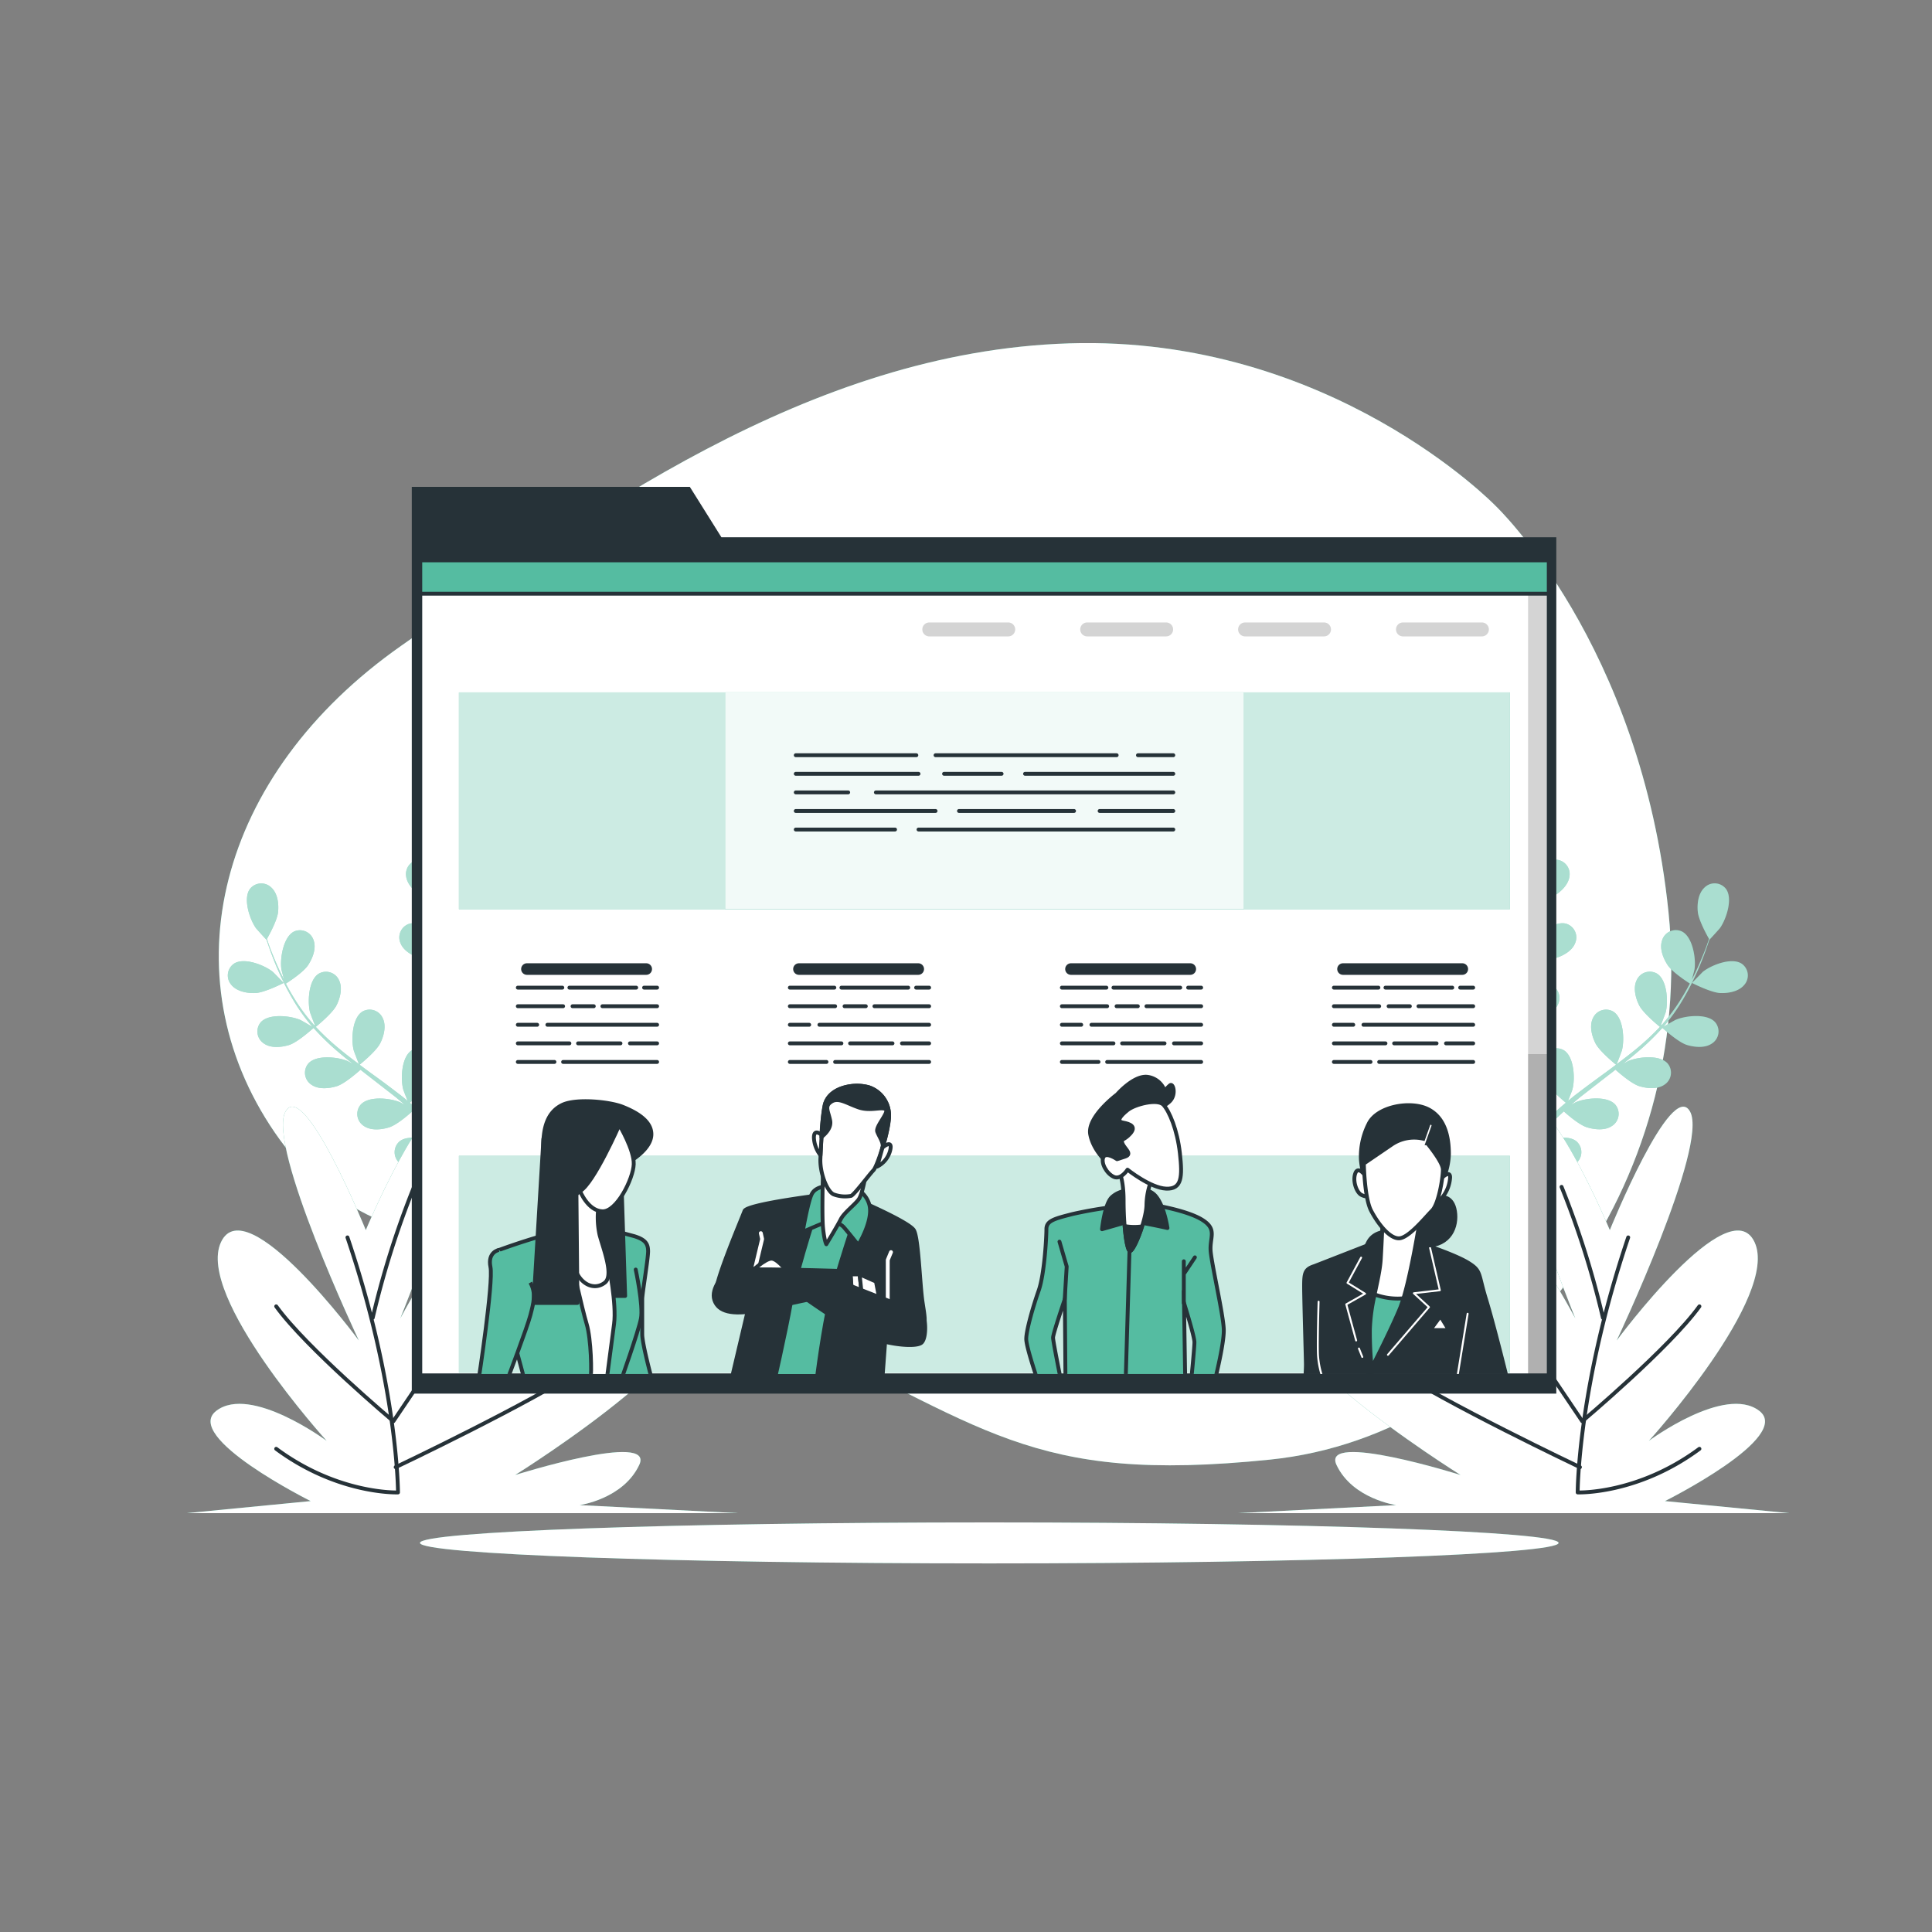 <svg xmlns="http://www.w3.org/2000/svg" xmlns:xlink="http://www.w3.org/1999/xlink" viewBox="0 0 500 500" xmlns:v="https://vecta.io/nano"><rect x="0" y="0" width="500" height="500" fill="#808080" stroke="none"/><style><![CDATA[.B{fill:#fff}.C{stroke-linecap:round}.D{stroke-linejoin:round}.E{fill:#55bca1}.F{stroke:#263238}.G{fill:none}.H{fill:#263238}.I{stroke-miterlimit:10}.J{stroke-width:3}]]></style><defs><clipPath id="A"><path d="M108.77 145.02h292.05v210.92H108.77z" class="B D F"/></clipPath><clipPath id="B"><path d="M332.48 276.35h60.39v79.24h-60.39z" class="G"/></clipPath><clipPath id="C"><path d="M261.7 276.35h60.39v79.24H261.7z" class="G"/></clipPath><clipPath id="D"><path d="M182.46 275.97h60.39v79.63h-60.39z" class="G"/></clipPath><clipPath id="E"><path d="M121.68 276.35h53.47v79.24h-53.47z" class="G"/></clipPath><path id="F" d="M387 130.86s-42.69-44.11-110.28-42-125.23 44.83-172.9 78.27-60.47 85.4-32.72 125.95 71.86 23.48 128.06 49.8 66.84 41.27 129.49 34.87 110.29-71.86 103.17-141.59S387 130.86 387 130.86"/><path id="G" d="M403.36 399.3c0 2.94-66 5.31-147.33 5.31s-147.34-2.37-147.34-5.31 66-5.3 147.34-5.3 147.33 2.37 147.33 5.3"/><path id="H" d="M116.67 233.78c.06 0-.69-3.73-.77-4-.86-2.66-4.09-7.3-7.23-7.3a3.72 3.72 0 0 0-3.57 4.22c.23 2.2 2.21 4.08 4 5.16 2.1 1.31 7.57 1.92 7.57 1.92"/><path id="I" d="M122.74 208.66c-2.95 1.06-4.41 6.52-4.32 9.32 0 .24.56 4 .62 4h.06l-.74 2.8c-.44 1.88-.92 4-1.29 6.36a66 66 0 0 0-.84 7.64 49 49 0 0 0 .29 8.6.4.4 0 0 1 0 .1c-.38-.83-1.54-3.12-1.65-3.29-1.54-2.34-5.88-6-8.91-5.13a3.71 3.71 0 0 0-2.32 5c.8 2.07 3.2 3.35 5.21 3.93 2.27.64 7.33-.12 7.73-.18a67 67 0 0 0 1.86 8.56c.47 1.64 1 3.28 1.52 4.91-.35-.71-.68-1.34-.73-1.42-1.54-2.34-5.88-6-8.91-5.13a3.71 3.71 0 0 0-2.32 5c.8 2.06 3.2 3.35 5.21 3.92s6.37 0 7.51-.14l.64 1.87 3 8.94c.33 1 .61 2.08.9 3.12-.31-.63-.59-1.16-.64-1.23-1.53-2.35-5.88-6-8.9-5.13a3.71 3.71 0 0 0-2.33 5c.8 2.06 3.21 3.35 5.22 3.92s5.94.07 7.3-.12c.27 1.07.54 2.15.75 3.2.12.72.29 1.4.38 2.14l.3 2.14.4 4.12.2 2.72-1-3.23a14.4 14.4 0 0 0-4.8-5.46 5 5 0 0 0-.4-.72 3.72 3.72 0 0 0-5.46-.85c-2.37 2.05-1.78 7.67-.69 10.25.06.15 1 1.73 1.52 2.71l-1.27-1.58c-.88-1.07-1.78-2.11-2.74-3.23q-.74-.78-1.47-1.59c-.48-.54-1.05-1.05-1.58-1.59a62 62 0 0 0-4-3.52c.94-.77 4.21-3.53 5.15-5.41s1.61-4.51.63-6.5a3.71 3.71 0 0 0-5.26-1.66c-2.66 1.66-2.93 7.31-2.24 10 0 .17.76 2.07 1.17 3.1-.83-.69-1.65-1.37-2.51-2-2.48-1.91-5-3.77-7.6-5.64l-2.33-1.73c.33-.27 4.29-3.47 5.35-5.58.94-1.87 1.61-4.51.63-6.49a3.71 3.71 0 0 0-5.27-1.67c-2.65 1.67-2.92 7.31-2.23 10 .05.2 1.08 2.92 1.38 3.6-1.71-1.27-3.4-2.55-5-3.88a66 66 0 0 1-6.2-5.78c.15-.12 4.3-3.45 5.38-5.6.94-1.87 1.61-4.51.63-6.5a3.71 3.71 0 0 0-5.25-1.65c-2.66 1.67-2.92 7.32-2.24 10a83.64 83.64 0 0 0 1.23 3.23l-.15.1a48 48 0 0 1-5.1-6.84 59 59 0 0 1-2.24-3.93c.84-.54 4.63-3 5.82-4.88s2.1-4.31 1.34-6.39a3.71 3.71 0 0 0-5-2.23c-2.82 1.36-3.71 7-3.32 9.72 0 .15.4 1.66.7 2.75l-.89-1.76c-1-2.13-1.85-4.15-2.55-5.94-.39-1-.73-2-1-2.84.54-.95 2.69-4.84 2.89-7s-.12-4.79-1.75-6.29a3.72 3.72 0 0 0-5.52.34c-1.87 2.51-.08 7.88 1.54 10.16a103.73 103.73 0 0 0 2.71 3v-.06l.94 2.74c.67 1.81 1.44 3.85 2.43 6a66 66 0 0 0 3.52 6.84 48.5 48.5 0 0 0 5 7l.07.07c-.78-.48-3-1.75-3.19-1.83-2.57-1.11-8.2-1.73-10.26.63a3.71 3.71 0 0 0 .83 5.46c1.8 1.28 4.52 1 6.51.4 2.25-.71 6-4.14 6.35-4.41a66 66 0 0 0 6.28 6.11 101.03 101.03 0 0 0 4 3.26l-1.4-.78c-2.57-1.11-8.19-1.73-10.25.63a3.7 3.7 0 0 0 .82 5.46c1.81 1.28 4.52 1 6.52.4s5.31-3.5 6.18-4.27l1.56 1.22 7.45 5.79c.85.69 1.66 1.39 2.48 2.1l-1.22-.68c-2.57-1.1-8.19-1.73-10.25.64a3.7 3.7 0 0 0 .82 5.46c1.81 1.28 4.52 1 6.52.39s5-3.22 6-4.12c.81.74 1.63 1.49 2.39 2.25.5.53 1 1 1.5 1.57l1.43 1.63 2.61 3.21 1.67 2.16c-.84-.69-2.51-2-2.67-2.11-2.37-1.49-7.83-2.95-10.23-.93a3.71 3.71 0 0 0 0 5.52c1.59 1.54 4.31 1.7 6.38 1.38 2.27-.35 6.39-3 6.9-3.37l2.56 3.44c2.77 3.83 4.93 7.13 6.41 9.45l.15.24 1.92-.93-.3-.46c-1.55-2.31-3.8-5.59-6.69-9.4-.9-1.21-1.9-2.47-2.93-3.77a41 41 0 0 0 3-3.68c2.2.86 6.79.89 7.38.89l.23 4.29c.2 4.73.18 8.67.14 11.42v.32l2.11-1c0-2.74-.11-6.44-.38-10.82l-.37-4.76c.58-.14 5.35-1.37 7.15-2.81 1.64-1.3 3.36-3.42 3.3-5.63a3.71 3.71 0 0 0-4.08-3.72c-3.12.4-5.72 5.41-6.23 8.17 0 .16-.17 2-.23 3.09l-.19-2c-.14-1.37-.32-2.73-.5-4.2l-.35-2.14c-.11-.72-.3-1.46-.45-2.19a75 75 0 0 0-1.35-5.13c1.2-.12 5.46-.62 7.28-1.67s3.83-2.87 4.11-5.07a3.71 3.71 0 0 0-3.47-4.29c-3.14-.08-6.48 4.48-7.4 7.13-.06.16-.51 2.13-.73 3.22-.32-1-.62-2.05-1-3.08-1-3-2.13-5.93-3.23-8.9l-1-2.73c.43 0 5.5-.52 7.54-1.7 1.81-1 3.83-2.87 4.11-5.07a3.7 3.7 0 0 0-3.47-4.29c-3.14-.08-6.48 4.49-7.4 7.13-.07.2-.71 3-.84 3.77-.72-2-1.42-4-2-6a69 69 0 0 1-2-8.24c.2 0 5.5-.5 7.59-1.7 1.81-1.05 3.83-2.88 4.11-5.08a3.71 3.71 0 0 0-3.48-4.29c-3.13-.08-6.47 4.49-7.39 7.13-.06.17-.55 2.34-.76 3.37h-.18a48 48 0 0 1-.48-8.51c0-1.56.15-3.06.3-4.51 1 0 5.55 0 7.55-.86s4.12-2.44 4.64-4.59a3.71 3.71 0 0 0-3-4.65c-3.11-.42-6.93 3.75-8.13 6.27-.07.14-.58 1.61-.94 2.69l.23-2c.32-2.35.75-4.48 1.15-6.37l.7-2.93c1-.5 4.92-2.55 6.27-4.22s2.53-4.06 2-6.21a3.71 3.71 0 0 0-4.88-2.72"/><path id="J" d="M66.06 257c2.45-.1 7.35-2.62 7.36-2.62s-2.64-2.72-2.83-2.88c-2.19-1.74-7.45-3.83-10.06-2.09a3.71 3.71 0 0 0-.65 5.48c1.41 1.71 4.12 2.19 6.18 2.11"/><path id="K" d="M94.67 318.35s14.87-35.84 23.19-34.28-14.27 57.14-14.27 57.14 26.16-49.35 44-49.35-6.54 54.54-29.13 72.72c0 0 35.67-38.44 56.49-30.12s-41.63 47.27-41.63 47.27 36.27-11.43 32.11-2.6S150 389.52 150 389.52l41 2.08H48.29l32.11-3.12S47.1 371.86 56 365.1s28.54 7.79 28.54 7.79-33.89-37.4-27.35-51.42 35.68 25.45 35.68 25.45-23.79-50.38-19-59.22 20.8 30.65 20.8 30.65"/><path id="L" d="M394.62 233.78c-.06 0 .7-3.73.77-4 .86-2.66 4.1-7.3 7.23-7.3a3.72 3.72 0 0 1 3.57 4.22c-.23 2.2-2.21 4.08-4 5.16-2.1 1.31-7.57 1.92-7.57 1.92"/><path id="M" d="M388.55 208.66c2.95 1.06 4.42 6.52 4.32 9.32 0 .24-.56 4-.61 4h-.06l.73 2.8c.44 1.88.92 4 1.29 6.36a66 66 0 0 1 .84 7.64 48.3 48.3 0 0 1-.29 8.6.4.4 0 0 0 0 .1c.39-.83 1.55-3.12 1.65-3.29 1.54-2.34 5.88-6 8.91-5.13a3.7 3.7 0 0 1 2.32 5c-.8 2.07-3.2 3.35-5.21 3.93-2.27.64-7.33-.12-7.73-.18a66 66 0 0 1-1.86 8.56q-.7 2.46-1.52 4.91c.35-.71.68-1.34.73-1.42 1.54-2.34 5.89-6 8.91-5.13a3.7 3.7 0 0 1 2.32 5c-.8 2.06-3.2 3.35-5.21 3.92s-6.37 0-7.51-.14l-.63 1.87-3 8.94c-.33 1-.62 2.08-.91 3.12l.64-1.23c1.54-2.35 5.88-6 8.9-5.13a3.71 3.71 0 0 1 2.33 5c-.8 2.06-3.21 3.35-5.22 3.92s-5.94.07-7.3-.12c-.27 1.07-.53 2.15-.74 3.2-.13.72-.3 1.4-.39 2.14l-.3 2.14-.4 4.12-.2 2.72 1.05-3.23a14.5 14.5 0 0 1 4.8-5.46 4.3 4.3 0 0 1 .41-.72 3.7 3.7 0 0 1 5.45-.85c2.38 2.05 1.78 7.67.69 10.25-.06.15-.95 1.73-1.52 2.71l1.28-1.58c.87-1.07 1.77-2.11 2.73-3.23l1.47-1.59c.48-.54 1.06-1.05 1.59-1.59a71 71 0 0 1 3.95-3.52c-.93-.77-4.21-3.53-5.15-5.41s-1.61-4.51-.63-6.5a3.71 3.71 0 0 1 5.27-1.66c2.65 1.66 2.92 7.31 2.23 10 0 .17-.76 2.07-1.17 3.1.83-.69 1.65-1.37 2.51-2 2.48-1.91 5.05-3.77 7.6-5.64l2.33-1.73c-.33-.27-4.29-3.47-5.35-5.58-.93-1.87-1.61-4.51-.63-6.49a3.71 3.71 0 0 1 5.27-1.67c2.66 1.67 2.92 7.31 2.23 10-.05.2-1.08 2.92-1.37 3.6 1.7-1.27 3.39-2.55 5-3.88a66 66 0 0 0 6.2-5.78c-.15-.12-4.3-3.45-5.38-5.6-.94-1.87-1.61-4.51-.63-6.5a3.71 3.71 0 0 1 5.26-1.67c2.66 1.67 2.93 7.32 2.24 10-.05.18-.83 2.26-1.22 3.23a.8.8 0 0 0 .15.1 48 48 0 0 0 5.09-6.84c.84-1.32 1.56-2.64 2.24-3.93-.84-.54-4.63-3-5.82-4.88s-2.09-4.31-1.34-6.39a3.71 3.71 0 0 1 5.05-2.23c2.83 1.36 3.71 7 3.32 9.72 0 .15-.4 1.66-.69 2.75l.88-1.76c1-2.13 1.85-4.15 2.55-5.94.4-1 .73-2 1-2.84-.55-.95-2.69-4.84-2.9-7s.13-4.79 1.76-6.29a3.71 3.71 0 0 1 5.51.34c1.88 2.51.09 7.88-1.53 10.16-.14.2-2.69 3-2.72 3v-.06l-.94 2.74c-.66 1.81-1.43 3.85-2.42 6a68 68 0 0 1-3.53 6.84 48.5 48.5 0 0 1-5 7l-.07.07c.78-.48 3-1.75 3.19-1.83 2.58-1.11 8.2-1.73 10.26.63a3.71 3.71 0 0 1-.82 5.46c-1.81 1.28-4.52 1-6.52.4-2.25-.71-6-4.14-6.34-4.41a66 66 0 0 1-6.28 6.11c-1.29 1.11-2.63 2.19-4 3.26l1.4-.78c2.57-1.11 8.19-1.73 10.25.63a3.7 3.7 0 0 1-.82 5.46c-1.8 1.28-4.52 1-6.51.4s-5.32-3.5-6.18-4.27c-.53.41-1 .82-1.57 1.22l-7.45 5.79c-.85.69-1.66 1.39-2.48 2.1l1.22-.68c2.57-1.1 8.19-1.73 10.25.64a3.7 3.7 0 0 1-.82 5.46c-1.81 1.28-4.52 1-6.51.39s-5-3.22-6-4.12c-.81.74-1.63 1.49-2.38 2.25-.51.53-1 1-1.5 1.57l-1.44 1.63-2.61 3.21-1.66 2.16c.83-.69 2.51-2 2.66-2.11 2.37-1.49 7.84-2.95 10.23-.93a3.71 3.71 0 0 1 0 5.52c-1.6 1.54-4.32 1.7-6.38 1.38-2.28-.35-6.4-3-6.91-3.37l-2.56 3.44c-2.77 3.83-4.93 7.13-6.41 9.45 0 .09-.1.16-.15.24l-1.92-.93.3-.46c1.55-2.31 3.81-5.59 6.69-9.4.91-1.21 1.9-2.47 2.93-3.77a40 40 0 0 1-3-3.68c-2.21.86-6.79.89-7.39.89l-.23 4.29a187.96 187.96 0 0 0-.13 11.42v.32l-2.11-1c0-2.74.11-6.44.39-10.82a157.57 157.57 0 0 1 .37-4.76c-.59-.14-5.36-1.37-7.16-2.81-1.63-1.3-3.35-3.42-3.29-5.63a3.7 3.7 0 0 1 4.08-3.72c3.11.4 5.72 5.41 6.23 8.17 0 .16.16 2 .22 3.09l.2-2c.13-1.37.31-2.73.5-4.2l.34-2.14c.11-.72.3-1.46.45-2.19a74.63 74.63 0 0 1 1.35-5.13c-1.2-.12-5.45-.62-7.28-1.67s-3.83-2.87-4.1-5.07a3.7 3.7 0 0 1 3.47-4.29c3.13-.08 6.47 4.48 7.39 7.13.06.16.51 2.13.73 3.22.32-1 .62-2.05 1-3.08 1-3 2.13-5.93 3.23-8.9l1-2.73c-.43 0-5.5-.52-7.54-1.7-1.81-1-3.83-2.87-4.11-5.07a3.71 3.71 0 0 1 3.47-4.29c3.14-.08 6.48 4.49 7.4 7.13.07.2.71 3 .84 3.77.72-2 1.43-4 2-6a65 65 0 0 0 2-8.24c-.2 0-5.49-.5-7.58-1.7-1.82-1.05-3.84-2.88-4.11-5.08a3.7 3.7 0 0 1 3.47-4.29c3.13-.08 6.47 4.49 7.39 7.13.06.17.56 2.34.77 3.37h.17a48 48 0 0 0 .48-8.51c0-1.56-.15-3.06-.3-4.51-1 0-5.54 0-7.54-.86s-4.13-2.44-4.65-4.59a3.71 3.71 0 0 1 3-4.65c3.11-.42 6.93 3.75 8.14 6.27.06.14.58 1.61.93 2.69l-.23-2c-.31-2.35-.75-4.48-1.15-6.37l-.7-2.93c-1-.5-4.92-2.55-6.26-4.22s-2.54-4.06-2-6.21a3.71 3.71 0 0 1 4.79-2.7"/><path id="N" d="M445.23 257c-2.45-.1-7.35-2.62-7.35-2.62l2.82-2.88c2.19-1.74 7.45-3.83 10.06-2.09a3.7 3.7 0 0 1 .65 5.48c-1.41 1.71-4.09 2.19-6.18 2.11"/><path id="O" d="M416.62 318.35s-14.87-35.84-23.19-34.28 14.27 57.14 14.27 57.14-26.16-49.35-44-49.35 6.54 54.54 29.14 72.72c0 0-35.68-38.44-56.49-30.12S378 381.73 378 381.73s-36.27-11.43-32.11-2.6 15.46 10.39 15.46 10.39l-41 2.08H463l-32.11-3.12s33.3-16.62 24.38-23.38-28.54 7.79-28.54 7.79 33.89-37.4 27.35-51.42-35.68 25.45-35.68 25.45 23.79-50.38 19-59.22-20.78 30.65-20.78 30.65"/><path id="P" d="M166.69 255.6h3.37m-22.7 0h17.29m-30.64 0h11.52m10.37 4.81h14.16m-21.89 0h5.5m-19.66 0h11.72m-4.07 4.8h28.4m-36.05 0h5.01m24.01 4.81h7.03m-20.46 0h10.98m-26.57 0h13.35m-1.63 4.81h24.33m-36.05 0h9.48"/></defs><use xlink:href="#F" class="E"/><use xlink:href="#F" opacity=".7" class="B"/><use xlink:href="#G" class="E"/><use xlink:href="#G" opacity=".6" class="B"/><g class="E"><use xlink:href="#H"/><use xlink:href="#I"/><use xlink:href="#J"/></g><g opacity=".5" class="B"><use xlink:href="#H"/><use xlink:href="#I"/><use xlink:href="#J"/></g><use xlink:href="#K" class="E"/><use xlink:href="#K" opacity=".4" class="B"/><g class="C D F G"><path d="M89.92 320.24c13.08 38.65 13.08 66 13.08 66s-15.46.6-31.52-11.29m24.98-33.9a231 231 0 0 1 10.7-33.89"/><path d="m135.11 318.46-33.3 49.35s-22.6-19-30.33-29.73m30.92 41.62s35.08-16.65 49.36-26.16"/></g><g class="E"><use xlink:href="#L"/><use xlink:href="#M"/><use xlink:href="#N"/></g><g opacity=".5" class="B"><use xlink:href="#L"/><use xlink:href="#M"/><use xlink:href="#N"/></g><use xlink:href="#O" class="E"/><use xlink:href="#O" opacity=".4" class="B"/><g class="C D F G"><path d="M421.38 320.24c-13.08 38.65-13.08 66-13.08 66s15.46.6 31.51-11.29m-24.97-33.9a232 232 0 0 0-10.71-33.89"/><path d="m376.19 318.46 33.29 49.35s22.6-19 30.33-29.73m-30.92 41.62s-35.08-16.65-49.35-26.16"/></g><path d="M186.7 139.04 178.53 126h-71.96v234.67h296.2V139.04z" class="H"/><path d="M108.77 145.02h292.05v210.92H108.77z" class="B"/><g clip-path="url(#A)"><path d="M395.47 143.21h6.78v214.33h-6.78z" opacity=".17"/><path d="M395.47 272.8h6.78v83h-6.78z" opacity=".17"/><path d="M107.61 142.17H401.2v11.47H107.61z" class="E F I"/></g><path d="M108.77 145.02h292.05v210.92H108.77z" class="D F G"/><path d="M260.93 164.7H240.5a1.8 1.8 0 1 1 0-3.61h20.43a1.8 1.8 0 1 1 0 3.61m40.86 0h-20.43a1.81 1.81 0 0 1-1.8-1.8 1.81 1.81 0 0 1 1.8-1.81h20.43a1.81 1.81 0 0 1 1.81 1.81 1.81 1.81 0 0 1-1.81 1.8m40.87 0h-20.43a1.81 1.81 0 0 1-1.81-1.8 1.81 1.81 0 0 1 1.81-1.81h20.43a1.81 1.81 0 0 1 1.8 1.81 1.81 1.81 0 0 1-1.8 1.8m40.86 0h-20.43a1.8 1.8 0 1 1 0-3.61h20.43a1.81 1.81 0 0 1 1.8 1.81 1.81 1.81 0 0 1-1.8 1.8" opacity=".17"/><g class="C D F G"><path d="M136.37 250.79h30.87" class="J"/><use xlink:href="#P"/><path d="M206.77 250.79h30.87" class="J"/><use xlink:href="#P" x="70.4"/><path d="M277.17 250.79h30.87" class="J"/><use xlink:href="#P" x="140.8"/><path d="M347.57 250.79h30.87" class="J"/><use xlink:href="#P" x="211.2"/></g><path d="M390.77 235.3h-272v-56.11h272Z" class="E"/><path d="M390.77 235.3h-272v-56.11h272Z" opacity=".7" class="B"/><path d="M321.94 235.3H187.65v-56.11h134.29Z" class="E"/><path d="M321.94 235.3H187.65v-56.11h134.29Z" opacity=".92" class="B"/><path d="M294.5 195.45h9.15m-61.53 0h46.87m-83.05 0h31.21m28.13 4.81h38.37m-59.33 0h14.89m-53.27 0h31.77m-11.03 4.81h76.97m-97.71 0h13.57m65.07 4.81h19.07m-55.47 0h29.78m-72.02 0h36.18m-4.41 4.8h65.94m-97.71 0h25.7" class="C D F G"/><path d="M390.77 355.24h-272v-56.11h272Z" class="E"/><path d="M390.77 355.24h-272v-56.11h272Z" opacity=".7" class="B"/><g clip-path="url(#B)"><g class="C D F H"><path d="M358.58 320.48l-18.43 7.19c-2.5.79-2.65 1.87-2.65 5.3s.47 18.9.47 20.15-.16 3.59-.16 3.59H390s-3.44-14-5.47-20.61-1.09-7.19-4.68-9.37-13-5.31-15-5.78a39 39 0 0 0-6.27-.47"/><path d="M359.36 318.76s-3.75-.31-5.31 2.82L348.74 332l4.53 2.81-5.27 2.69a106 106 0 0 0 3.28 11.4 71 71 0 0 0 3.12 7.19s7.6-8.59 10.6-11.25a23.8 23.8 0 0 0 4.84-6.56l-3.9-3.59 6.72-.78s-1.72-8.74-3.91-12.33-9.39-2.82-9.39-2.82"/></g><path d="M351.69 349l.87 2.17m-.3-25.7l-3.52 6.53 4.53 2.81-4.85 2.75 2.55 9.35m19.03-24.4l2.63 11.4-6.72.78 3.9 3.59-10.61 12.34M379.82 340l-2.81 17.34m-35.76-20.46s-.31 10.46-.16 13.74a21.8 21.8 0 0 0 1.25 6.09" stroke="#fff" stroke-width=".5" class="C D G"/><g class="F"><g class="I"><path d="m370.14 344.22 2.65-3.59 2.19 3.59z" class="B"/><path d="M373.26 309.86s2.65-.31 3.28 3.6-1.25 8.9-7.5 8.9-5.77-4.69-5.62-8.12 9.84-4.38 9.84-4.38Z" class="H"/><path d="M357.8 316.27s-.16 4.52-.47 9.68-2.81 12.18-2.81 18.11a91 91 0 0 0 .47 9.84s5.15-10 7.49-15.77 5-22.49 5-22.49Z" class="B"/></g><g class="D"><path d="M373.1 306a17.25 17.25 0 0 0 1.88-7.34c0-3.9-.78-9.21-5.31-11.56s-13.28-.78-15.46 3.75a18.64 18.64 0 0 0-2 9.37 22.2 22.2 0 0 0 1.09 5.15s.63-3 4.84-4.52 8.75-3.13 10.93-2 4.03 7.15 4.03 7.15" class="C H"/><g class="B"><path d="M353.43 304.4s-1.88-2.81-2.66-.78.32 5 1.56 5.62 1.88.31 1.88.31Zm19.67.47s2.19-2.19 2.19-.16a9 9 0 0 1-2 5.15c-.94 1.25-1.41.63-1.41.63Z"/></g></g><g class="I"><path d="M369.39 295.88l1.55-4.37a.68.68 0 0 0-1.29-.46l-1.3 3.65a10.33 10.33 0 0 0-8.05 1.42l-7.34 5s.16 8.9 1.87 12.18 4.69 7.18 7.19 7.18 6.87-5.46 8.59-7.18 2.81-8.43 2.81-10.62c0-1.57-2.58-4.99-4.03-6.8z" class="B"/><path d="M363.24 336a17.05 17.05 0 0 1-7.48-1 46.4 46.4 0 0 0-1.24 9.13 91 91 0 0 0 .47 9.84s5.15-10 7.49-15.77l.76-2.2z" class="E"/></g></g></g><g clip-path="url(#C)" class="F"><path d="M289.43 312.19a111 111 0 0 0-11.85 2c-4.57 1.18-6.77 1.69-6.77 3.89s-.51 11.68-2 15.92-3.22 10.33-3.22 12.53 3.22 11.51 3.22 11.51h5.92s-2.2-10.84-2.2-11.85 3.05-10 3.05-10l.17 22.18h31l-.33-21.17s2.7 8.64 2.7 10.16-1 11.52-1 11.52H314s2.88-11 2.71-14.9-3-16.26-3.38-20 1.86-5.76-2.2-8.3-13.38-4.06-15.41-4.23a32.6 32.6 0 0 0-6.29.74Z" class="E I"/><g class="C D"><path d="m275.55 336.24.51-8.47-1.87-6.43m32.18 5.08v10.83m.16-7.78 2.71-4.07" class="G"/><path d="m292.31 323.71-1.01 34.37" class="B"/><path d="M291.8 308.13a6.6 6.6 0 0 0-4.06 1.69c-1.86 1.7-2.54 8.3-2.54 8.3s5.93-1.69 6.94-2 10 1.69 10 1.69-.84-5.92-3.21-8.46-7.13-1.22-7.13-1.22" class="H"/><path d="M289.43 302.71s1.36 2 1.36 8 .67 12.19 1.52 13 4.4-8 4.4-12a18.4 18.4 0 0 1 1.87-7.62s-4.24-2.88-6.44-3.22a2.4 2.4 0 0 0-2.71 1.84" class="B"/><path d="M291.06 317.31c.27 3.29.73 5.88 1.25 6.4s2.15-2.78 3.27-6.32a14.4 14.4 0 0 1-4.52-.08m8.7-30.85s1 .34 2.88-1.36 1-4.91.17-4.23a6.6 6.6 0 0 0-1.36 1.52 5.48 5.48 0 0 0-4.57-3.72c-3.55-.34-7.79 4.57-7.79 4.57s-7.78 5.76-6.94 10.33 5.25 8.63 7.28 9.14 5.76-3.21 5.08-6.43-1.18-8 0-8.47a48 48 0 0 1 5.25-1.35" class="H"/></g><path d="M289.09 300s-2.87-2-3.55-.5.85 4.23 2.71 5.07 3.55-1.86 3.55-1.86 5.93 4.74 10 4.91 4.24-3.05 3.56-9.14-2.71-10.84-4.23-12.53-7.45-.17-9.32 1.35-3 2.88-1.18 3.22 3.55 1 1.86 2.88-2.54 1.18-2 2.54 2.71 2.71.68 3.39Z" class="B D"/></g><g clip-path="url(#D)"><g class="D"><path d="M214.68 309s-21.34 2.54-22 4.4-8.46 20-7.28 21.67 3.56 2 5.42 2a6.26 6.26 0 0 0 3.56-1.52l-5.42 23h39.28l1.19-16.09s4.57 2 7.62 1.7 2.37-2.71 1.69-7.28-1-16.26-2.2-18.46-15.58-8.3-15.58-8.3Z" class="F H"/><path d="M229.75 336.58v-10.5l.84-2.03m-35.05 3.72 1.7-7.11-.34-1.52" stroke="#fff" class="C G"/></g><g class="F"><g class="E I"><path d="M200 359.27s3.21-13.89 4.74-22.52 7.9-27.75 7.9-27.75l9.83 2.71s-6.61 19.3-8.3 27.6-3.11 20.06-3.11 20.06Z"/><path d="M214 307s-2.88 0-3.9 2-2.37 9.82-2.37 9.82 6.1-2.71 6.61-2.71 2.88.17 4.06 1.52 3.73 4.57 3.73 4.57 3.89-6.26 2.88-10.32a6.57 6.57 0 0 0-5.93-4.91Z"/></g><g class="D"><g class="B C"><path d="M213 302.54s-.34 11.86 0 15.24.85 4.23.85 4.23 2.88-4.74 3.72-6.43 3.39-3.56 4.58-5.08 2-7.28 2-7.28-4.4 3.39-6.77 2.54a12.6 12.6 0 0 1-4.38-3.22"/><path d="M220 281.11c-2.88.42-5.69 1.86-6.5 4.67-.68 2.37-1 10.16-1.18 14.05s1.86 8.81 3.55 9.32a8.46 8.46 0 0 0 4.4.34c.85-.34 4.75-5.59 5.76-6.61s4.06-10.5 4.06-13.88a7.67 7.67 0 0 0-5.24-7.62 11.7 11.7 0 0 0-4.85-.27"/></g><path d="M228.39 297s2.71-2.38 2 .67a6.39 6.39 0 0 1-3.38 4.24Zm-15.75-3.26s-2-1.86-2 .68a8 8 0 0 0 1.7 4.57Z" class="B"/><path d="M228.39 297a34.5 34.5 0 0 0 1.69-8 7.67 7.67 0 0 0-5.24-7.62 11.7 11.7 0 0 0-4.85-.27c-2.88.42-5.69 1.86-6.5 4.67a55.4 55.4 0 0 0-.91 8.49c.86-.67 2.65-2.31 2.27-4.26-.51-2.54-1.53-3.72.33-4.91s4.07.51 7.12 1.53 6.09-.34 6.94.5-2.71 4.41-2.2 5.76 1.69 2.88 1.35 4.07Z" class="H"/><g class="B"><path d="M204 329.47s-2.54-3.56-4.23-3.73-5.76 3.73-5.76 3.73Zm16.09.33h2.38l.5 4.75-2.54-.68z"/><path d="m222.47 329.8 4.23 1.87 1.01 5.25-4.74-2.37z"/></g><g class="C H"><path d="m236 339-24.21-9.48a19.6 19.6 0 0 0-3.9 2.53 6.14 6.14 0 0 0-1.52 2.54s11.51 8.3 17.1 10.84 13.72 3.39 15.07 2 1-6.6.17-7.45a7 7 0 0 0-1.52-1.18"/><path d="M220.09 329l.34 4.91-24.38 5.25c-6.6 1.19-10.16.33-11.17-2.71s2.37-6.78 3.89-7.62 31.32.17 31.32.17"/></g></g></g></g><g clip-path="url(#E)" class="F"><path d="M154.69 317.39l9.49 2.54c2.71.85 3.55 1.86 3.55 3.89s-1.52 11-1.52 12.36v9.15c0 2.54 2.54 11.85 2.54 11.85h-33s-3.72-14.22-6.26-22-2.88-10.5-.34-11.69a168 168 0 0 1 18.45-5.58 51 51 0 0 1 7.09-.52z" class="E I"/><path d="M164.52 328.56s2 9.32 1.35 12.7-5.25 16.26-5.25 16.26" class="C D G"/><path d="M129.13 323.48s-3 .51-2.2 4.41-3.05 29.11-3.05 29.11h7.45s5.08-13.38 5.92-16.59 1.53-5.76 0-8.47" class="E I"/><g class="D"><path d="m160.68 300.9 1.11 34.49h-10.01v-31.52z" class="H"/><g class="B"><path d="M147.75 325.69s2.88 13 4.07 16.93 1.35 13 1 14.22 4.23 0 4.23 0 1.19-9 1.87-14.22-1.36-15.07-1.36-15.07l-2.2-8.64-8.3 1.53Z"/><g class="C"><path d="M155 311.46a21.1 21.1 0 0 0 .17 8.13c1 3.73 3.73 10.5 1.36 12.36s-5.59.85-7.28-2.54-3.22-11.85-3.22-18.79.68-8.13 3.05-8.13 5.92 8.97 5.92 8.97"/></g></g><path d="M150.12 308.25a14 14 0 0 1-5.25 2.87c-2.54.51-3.89-6.26-4.23-13s1.36-10.5 4.91-12.19 12.19-.85 15.58.5 7.45 3.56 7.45 7.11-4.58 6.46-5.93 7.26-4.57 2-6.6 4.06a18.9 18.9 0 0 1-5.93 3.39" class="C H"/><path d="M150.12 308.25s2 5.08 5.76 5.24 8-8.46 8.13-12.19-3.73-10.16-3.73-10.16-6.6 15.07-10.16 17.11" class="B C"/><path d="m149.11 300.63.33 36.57H138.1l2.54-42.5" class="C H"/></g></g></svg>